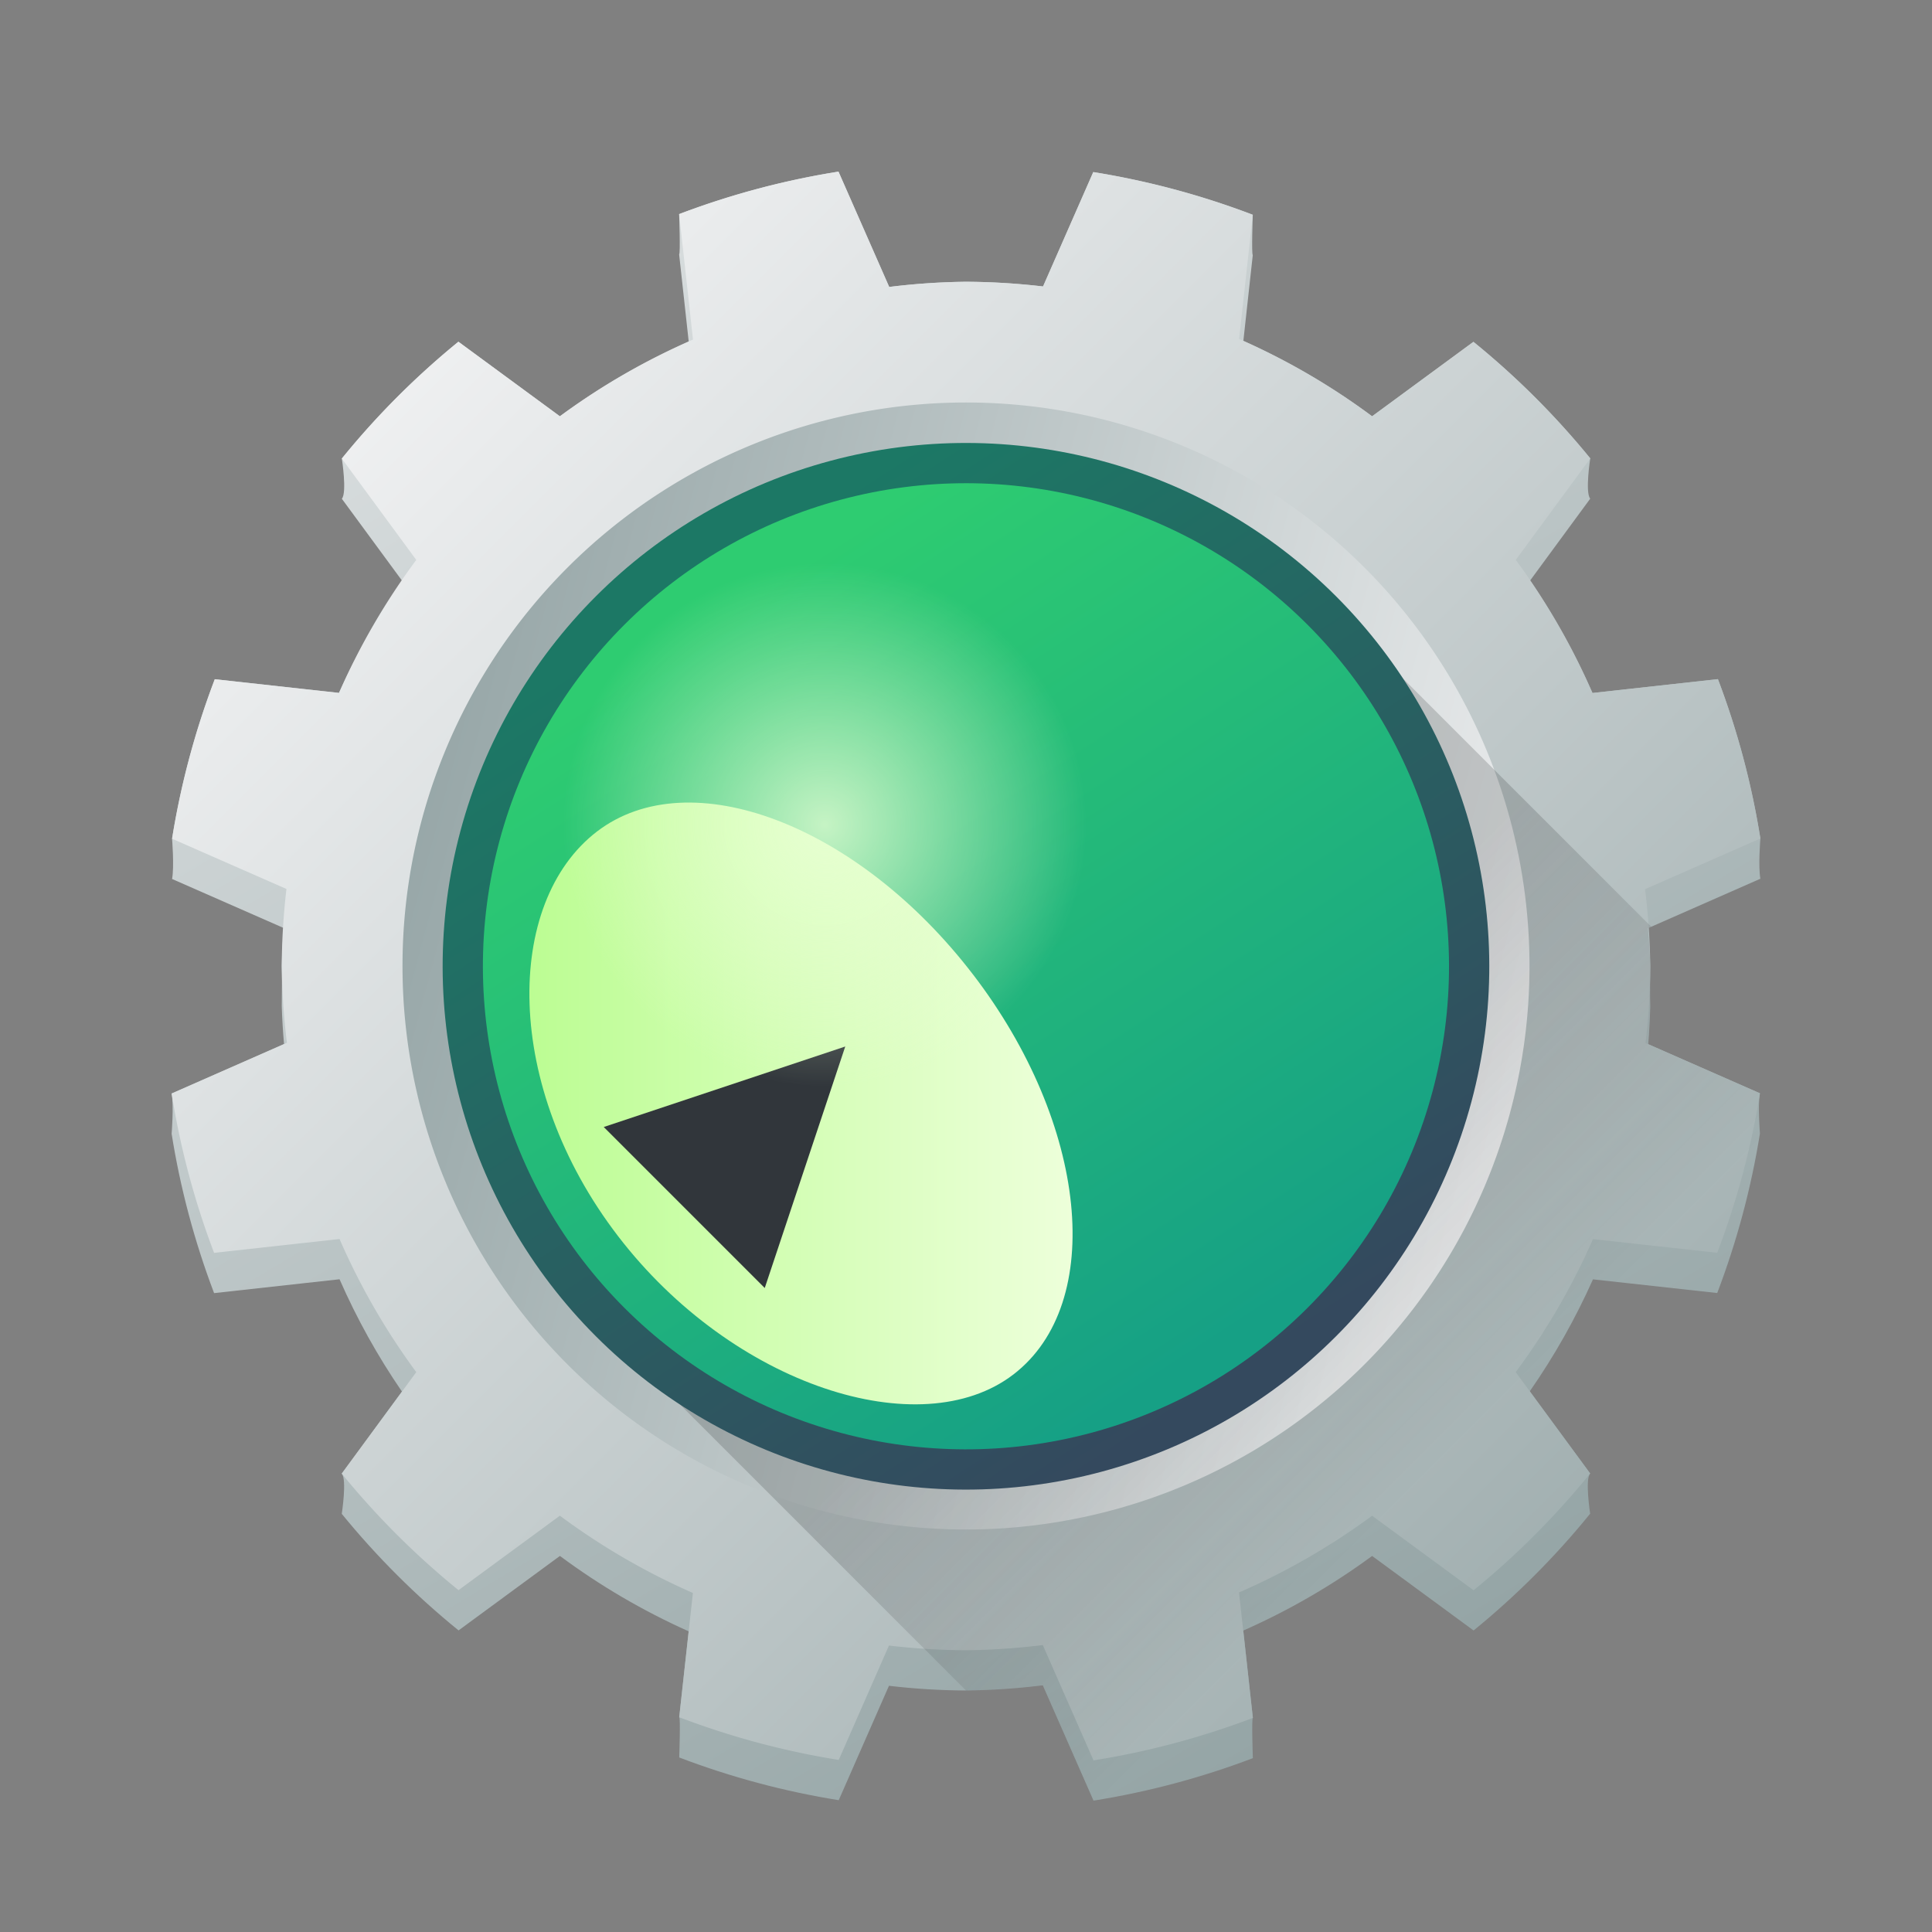 <?xml version="1.0" encoding="UTF-8" standalone="no"?>
<!-- Created with Inkscape (http://www.inkscape.org/) -->

<svg
   xmlns:dc="http://purl.org/dc/elements/1.1/"
   xmlns:cc="http://creativecommons.org/ns#"
   xmlns:rdf="http://www.w3.org/1999/02/22-rdf-syntax-ns#"
   xmlns:svg="http://www.w3.org/2000/svg"
   xmlns="http://www.w3.org/2000/svg"
   xmlns:xlink="http://www.w3.org/1999/xlink"
   xmlns:sodipodi="http://sodipodi.sourceforge.net/DTD/sodipodi-0.dtd"
   xmlns:inkscape="http://www.inkscape.org/namespaces/inkscape"
   width="48px"
   height="48px"
   id="svg2985"
   version="1.1"
   inkscape:version="0.91 r13725"
   sodipodi:docname="kdevelop.svg">
  <rect width="100%" height="100%" fill="#808080" stroke="none"/>
  <defs
     id="defs2987">
    <linearGradient
       inkscape:collect="always"
       id="linearGradient4633">
      <stop
         style="stop-color:#eaffd6;stop-opacity:1;"
         offset="0"
         id="stop4635" />
      <stop
         style="stop-color:#eaffd6;stop-opacity:0;"
         offset="1"
         id="stop4637" />
    </linearGradient>
    <linearGradient
       inkscape:collect="always"
       id="linearGradient4458">
      <stop
         style="stop-color:#95a5a6;stop-opacity:1"
         offset="0"
         id="stop4460" />
      <stop
         style="stop-color:#eff0f1;stop-opacity:1"
         offset="1"
         id="stop4462" />
    </linearGradient>
    <linearGradient
       id="linearGradient4501">
      <stop
         id="stop4503"
         offset="0"
         style="stop-color:#f67400;stop-opacity:1;" />
      <stop
         id="stop4505"
         offset="1"
         style="stop-color:#ed1515;stop-opacity:1;" />
    </linearGradient>
    <linearGradient
       id="linearGradient4491">
      <stop
         style="stop-color:#212329;stop-opacity:1;"
         offset="0"
         id="stop4493" />
      <stop
         style="stop-color:#31363b;stop-opacity:1;"
         offset="1"
         id="stop4495" />
    </linearGradient>
    <linearGradient
       y2="561.69"
       x2="414.098"
       y1="539.087"
       x1="390.878"
       gradientTransform="matrix(1.171,0,0,1.171,-442.466,-613.177)"
       gradientUnits="userSpaceOnUse"
       id="linearGradient3097"
       xlink:href="#linearGradient4227-4"
       inkscape:collect="always" />
    <linearGradient
       id="linearGradient4227-4"
       inkscape:collect="always">
      <stop
         id="stop4229-6"
         offset="0"
         style="stop-color:#292c2f;stop-opacity:1" />
      <stop
         id="stop4231-9"
         offset="1"
         style="stop-color:#000000;stop-opacity:0;" />
    </linearGradient>
    <linearGradient
       inkscape:collect="always"
       xlink:href="#linearGradient4899"
       id="linearGradient4282"
       x1="17.03"
       y1="13.444"
       x2="34.764"
       y2="29.398"
       gradientUnits="userSpaceOnUse"
       gradientTransform="translate(-53.394,-40.971)" />
    <linearGradient
       id="linearGradient4331"
       inkscape:collect="always">
      <stop
         id="stop4333"
         offset="0"
         style="stop-color:#bcfd93;stop-opacity:1" />
      <stop
         id="stop4335"
         offset="1"
         style="stop-color:#edffda;stop-opacity:1" />
    </linearGradient>
    <linearGradient
       id="linearGradient4899"
       inkscape:collect="always">
      <stop
         id="stop4901"
         offset="0"
         style="stop-color:#34495e;stop-opacity:1;" />
      <stop
         id="stop4903"
         offset="1"
         style="stop-color:#1c7865;stop-opacity:1" />
    </linearGradient>
    <linearGradient
       id="linearGradient4298"
       inkscape:collect="always">
      <stop
         id="stop4300"
         offset="0"
         style="stop-color:#16a085;stop-opacity:1" />
      <stop
         id="stop4302-2"
         offset="1"
         style="stop-color:#2ecc71;stop-opacity:1" />
    </linearGradient>
    <linearGradient
       inkscape:collect="always"
       xlink:href="#linearGradient4458"
       id="linearGradient4464"
       x1="-44.394"
       y1="-16.971"
       x2="-14.394"
       y2="-16.971"
       gradientUnits="userSpaceOnUse"
       gradientTransform="translate(58.788,33.941)" />
    <linearGradient
       inkscape:collect="always"
       xlink:href="#linearGradient4458"
       id="linearGradient4472"
       x1="6"
       y1="3"
       x2="40"
       y2="37"
       gradientUnits="userSpaceOnUse"
       gradientTransform="matrix(-1,0,0,-1,48,48)" />
    <linearGradient
       inkscape:collect="always"
       xlink:href="#linearGradient4298"
       id="linearGradient4282-1"
       x1="17.03"
       y1="13.444"
       x2="34.764"
       y2="29.398"
       gradientUnits="userSpaceOnUse"
       gradientTransform="matrix(0.923,0,0,0.923,-51.548,-39.124)" />
    <linearGradient
       inkscape:collect="always"
       xlink:href="#linearGradient4331"
       id="linearGradient4508"
       x1="13.152"
       y1="27.415"
       x2="26.647"
       y2="27.415"
       gradientUnits="userSpaceOnUse" />
    <linearGradient
       inkscape:collect="always"
       xlink:href="#linearGradient4458"
       id="linearGradient4558"
       x1="39"
       y1="39"
       x2="10.736"
       y2="-8"
       gradientUnits="userSpaceOnUse" />
    <linearGradient
       inkscape:collect="always"
       xlink:href="#linearGradient4227-4"
       id="linearGradient4604"
       x1="24.817"
       y1="32.817"
       x2="32.067"
       y2="40.067"
       gradientUnits="userSpaceOnUse" />
    <radialGradient
       inkscape:collect="always"
       xlink:href="#linearGradient4633"
       id="radialGradient4639"
       cx="20.5"
       cy="18.5"
       fx="20.5"
       fy="18.5"
       r="4.5"
       gradientUnits="userSpaceOnUse"
       gradientTransform="matrix(1.444,0,0,1.444,-9.111,-6.222)" />
  </defs>
  <sodipodi:namedview
     id="base"
     pagecolor="#ffffff"
     bordercolor="#666666"
     borderopacity="1.0"
     inkscape:pageopacity="0.0"
     inkscape:pageshadow="2"
     inkscape:zoom="5.6568542"
     inkscape:cx="46.210551"
     inkscape:cy="21.233091"
     inkscape:current-layer="layer1"
     showgrid="false"
     inkscape:grid-bbox="true"
     inkscape:document-units="px"
     inkscape:snap-global="true"
     inkscape:window-width="1440"
     inkscape:window-height="826"
     inkscape:window-x="1920"
     inkscape:window-y="0"
     inkscape:window-maximized="1"
     inkscape:snap-bbox="true"
     inkscape:bbox-nodes="true">
    <inkscape:grid
       type="xygrid"
       id="grid2993" />
  </sodipodi:namedview>
  <g
     id="layer1"
     inkscape:label="Layer 1"
     inkscape:groupmode="layer">
    <path
       style="color:#000000;display:inline;overflow:visible;visibility:visible;opacity:1;fill:url(#linearGradient4558);fill-opacity:1;fill-rule:nonzero;stroke:none;stroke-width:3;stroke-linecap:round;stroke-linejoin:round;stroke-miterlimit:4;stroke-dasharray:none;stroke-opacity:1;marker:none;enable-background:accumulate"
       d="m 20.832,4.264 c -1.352,0.215 -2.679,0.569 -3.959,1.055 0,0 0.035,0.987 0,1 l 0.238,2.17 c -1.131,0.5 -2.205,1.121 -3.201,1.854 L 11.389,8.49 c -1.062,0.866 -2.033,1.838 -2.896,2.902 0,0 0.132,0.848 0,1 l 1.5,2.041 C 9.383,15.309 8.857,16.241 8.422,17.215 L 5.336,16.875 c -0.488,1.281 -0.844,2.609 -1.061,3.963 0,0 0.057,0.694 0,1 l 2.775,1.219 C 7.025,23.371 7.008,23.685 7,24 c 0.007,0.142 0.005,0.808 0,1 0.01,0.314 0.029,0.627 0.057,0.939 l -2.793,1.229 c 0.057,0.307 0,1 0,1 0.215,1.352 0.569,2.679 1.055,3.959 l 3.117,-0.344 c 0.428,0.977 0.947,1.911 1.551,2.791 l -1.496,2.037 c 0.132,0.152 0,1 0,1 0.866,1.062 1.838,2.033 2.902,2.896 l 2.518,-1.85 c 0.995,0.739 2.068,1.367 3.199,1.873 L 16.875,42.664 c 0.035,0.012 0,1 0,1 1.281,0.488 2.609,0.844 3.963,1.061 l 1.248,-2.842 C 22.721,41.958 23.36,41.997 24,42 c 0.638,-0.007 1.275,-0.05 1.908,-0.129 l 1.26,2.865 c 1.352,-0.215 2.679,-0.569 3.959,-1.055 0,0 -0.035,-0.987 0,-1 l -0.238,-2.17 c 1.131,-0.5 2.205,-1.121 3.201,-1.854 l 2.521,1.852 c 1.062,-0.866 2.033,-1.838 2.896,-2.902 0,0 -0.132,-0.848 0,-1 l -1.5,-2.041 c 0.61,-0.876 1.135,-1.807 1.57,-2.781 L 42.664,32.125 c 0.488,-1.281 0.844,-2.609 1.061,-3.963 0,0 -0.057,-0.694 0,-1 l -2.775,-1.219 C 40.975,25.629 40.992,25.315 41,25 40.993,24.858 40.995,24.192 41,24 40.99,23.686 40.971,23.373 40.943,23.061 l 2.793,-1.229 c -0.057,-0.307 0,-1 0,-1 -0.215,-1.352 -0.569,-2.679 -1.055,-3.959 l -3.117,0.344 c -0.428,-0.977 -0.947,-1.911 -1.551,-2.791 l 1.496,-2.037 c -0.132,-0.152 -10e-7,-1 -10e-7,-1 -0.866,-1.062 -1.838,-2.033 -2.902,-2.896 l -2.518,1.85 C 33.095,9.603 32.022,8.975 30.891,8.469 L 31.125,6.336 c -0.035,-0.012 0,-1 0,-1 -1.281,-0.488 -2.609,-0.844 -3.963,-1.061 L 25.914,7.117 C 25.279,7.042 24.64,7.003 24,7 23.362,7.007 22.725,7.05 22.092,7.129 Z M 24,11 c 7.501,0.005 -7.565,0.008 0,0 z"
       id="path4162-1"
       inkscape:connector-curvature="0"
       sodipodi:nodetypes="ccccccccccccccccccccccccccccccccccccccccccccccccccccccccccccccccccccc" />
    <circle
       style="color:#000000;display:inline;overflow:visible;visibility:visible;opacity:1;fill:url(#linearGradient4464);fill-opacity:1;fill-rule:nonzero;stroke:none;stroke-width:3;stroke-linecap:round;stroke-linejoin:round;stroke-miterlimit:4;stroke-dasharray:none;stroke-opacity:1;marker:none;enable-background:accumulate"
       id="path4212-7"
       cx="29.394"
       cy="16.971"
       r="15"
       transform="matrix(0.966,0.259,-0.259,0.966,0,0)" />
    <path
       style="color:#000000;display:inline;overflow:visible;visibility:visible;opacity:1;fill:url(#linearGradient4472);fill-opacity:1;fill-rule:nonzero;stroke:none;stroke-width:3;stroke-linecap:round;stroke-linejoin:round;stroke-miterlimit:4;stroke-dasharray:none;stroke-opacity:1;marker:none;enable-background:accumulate"
       d="m 27.168,43.736 a 20,20 0 0 0 3.959,-1.055 l -0.344,-3.117 a 17,17 0 0 0 3.307,-1.906 l 2.521,1.852 a 20,20 0 0 0 2.896,-2.902 l -1.85,-2.518 a 17,17 0 0 0 1.92,-3.305 L 42.664,31.125 a 20,20 0 0 0 1.061,-3.963 L 40.883,25.914 A 17,17 0 0 0 41,24 17,17 0 0 0 40.871,22.092 l 2.865,-1.26 A 20,20 0 0 0 42.682,16.873 l -3.117,0.344 a 17,17 0 0 0 -1.906,-3.307 l 1.852,-2.521 A 20,20 0 0 0 36.607,8.492 L 34.09,10.342 A 17,17 0 0 0 30.785,8.422 L 31.125,5.336 a 20,20 0 0 0 -3.963,-1.061 l -1.248,2.842 A 17,17 0 0 0 24,7 17,17 0 0 0 22.092,7.129 l -1.26,-2.865 a 20,20 0 0 0 -3.959,1.055 l 0.344,3.117 A 17,17 0 0 0 13.91,10.342 L 11.389,8.49 A 20,20 0 0 0 8.492,11.393 l 1.85,2.518 A 17,17 0 0 0 8.422,17.215 L 5.336,16.875 a 20,20 0 0 0 -1.061,3.963 l 2.842,1.248 A 17,17 0 0 0 7,24 a 17,17 0 0 0 0.129,1.908 l -2.865,1.26 a 20,20 0 0 0 1.055,3.959 l 3.117,-0.344 a 17,17 0 0 0 1.906,3.307 l -1.852,2.521 a 20,20 0 0 0 2.902,2.896 l 2.518,-1.85 a 17,17 0 0 0 3.305,1.92 L 16.875,42.664 a 20,20 0 0 0 3.963,1.061 l 1.248,-2.842 A 17,17 0 0 0 24,41 17,17 0 0 0 25.908,40.871 l 1.26,2.865 z M 24,38 A 14,14 0 0 1 10,24 14,14 0 0 1 24,10 14,14 0 0 1 38,24 14,14 0 0 1 24,38 Z"
       id="path4162"
       inkscape:connector-curvature="0" />
    <path
       style="fill:url(#linearGradient4604);fill-rule:evenodd;stroke:none;stroke-width:1px;stroke-linecap:butt;stroke-linejoin:miter;stroke-opacity:1;fill-opacity:1;opacity:0.2"
       d="M 33 15 L 15 33 L 24 42 C 24.638 41.993 25.275 41.95 25.908 41.871 L 27.168 44.736 C 28.52 44.521 29.847 44.168 31.127 43.682 C 31.127 43.682 31.092 42.695 31.127 42.682 L 30.889 40.512 C 32.02 40.012 33.093 39.391 34.09 38.658 L 36.611 40.51 C 37.674 39.644 38.644 38.672 39.508 37.607 C 39.508 37.607 39.376 36.76 39.508 36.607 L 38.008 34.566 C 38.617 33.691 39.143 32.759 39.578 31.785 L 42.664 32.125 C 43.152 30.844 43.508 29.516 43.725 28.162 C 43.725 28.162 43.667 27.468 43.725 27.162 L 40.949 25.943 C 40.975 25.629 40.992 25.315 41 25 C 40.993 24.858 40.995 24.192 41 24 C 40.99 23.686 40.971 23.373 40.943 23.061 L 41.025 23.025 L 33 15 z "
       id="path4596" />
    <circle
       style="color:#000000;display:inline;overflow:visible;visibility:visible;opacity:1;fill:url(#linearGradient4282);fill-opacity:1.0;fill-rule:nonzero;stroke:none;stroke-width:3;stroke-linecap:round;stroke-linejoin:round;stroke-miterlimit:4;stroke-dasharray:none;stroke-opacity:1;marker:none;enable-background:accumulate"
       id="path4212"
       cx="-29.394"
       cy="-16.971"
       r="13"
       transform="matrix(-0.966,-0.259,0.259,-0.966,0,0)" />
    <circle
       style="color:#000000;display:inline;overflow:visible;visibility:visible;opacity:1;fill:url(#linearGradient4282-1);fill-opacity:1;fill-rule:nonzero;stroke:none;stroke-width:3;stroke-linecap:round;stroke-linejoin:round;stroke-miterlimit:4;stroke-dasharray:none;stroke-opacity:1;marker:none;enable-background:accumulate"
       id="path4212-9"
       cx="-29.394"
       cy="-16.971"
       r="12"
       transform="matrix(-0.966,-0.259,0.259,-0.966,0,0)" />
    <path
       style="color:#000000;display:inline;overflow:visible;visibility:visible;opacity:1;fill:url(#linearGradient4508);fill-opacity:1.0;fill-rule:nonzero;stroke:none;stroke-width:3;stroke-linecap:round;stroke-linejoin:round;stroke-miterlimit:4;stroke-dasharray:none;stroke-opacity:1;marker:none;enable-background:accumulate"
       d="m 24.171,24.206 c 2.858,3.724 3.309,8.175 1.007,9.942 -2.302,1.766 -6.965,0.288 -9.823,-3.437 -2.858,-3.724 -2.828,-8.284 -0.526,-10.05 2.302,-1.766 6.484,-0.179 9.342,3.546 z"
       id="path4498"
       inkscape:connector-curvature="0"
       sodipodi:nodetypes="sssss" />
    <path
       style="fill:#31363b;fill-rule:evenodd;stroke:none;stroke-width:1px;stroke-linecap:butt;stroke-linejoin:miter;stroke-opacity:1"
       d="m 15,28 4,4 2,-6 z"
       id="path4510"
       inkscape:connector-curvature="0"
       sodipodi:nodetypes="cccc" />
    <circle
       style="color:#000000;display:inline;overflow:visible;visibility:visible;opacity:0.812;fill:url(#radialGradient4639);fill-opacity:1;fill-rule:nonzero;stroke:none;stroke-width:3;stroke-linecap:round;stroke-linejoin:round;stroke-miterlimit:4;stroke-dasharray:none;stroke-opacity:1;marker:none;enable-background:accumulate"
       id="path4631"
       cx="20.5"
       cy="20.5"
       r="6.5" />
  </g>
</svg>
